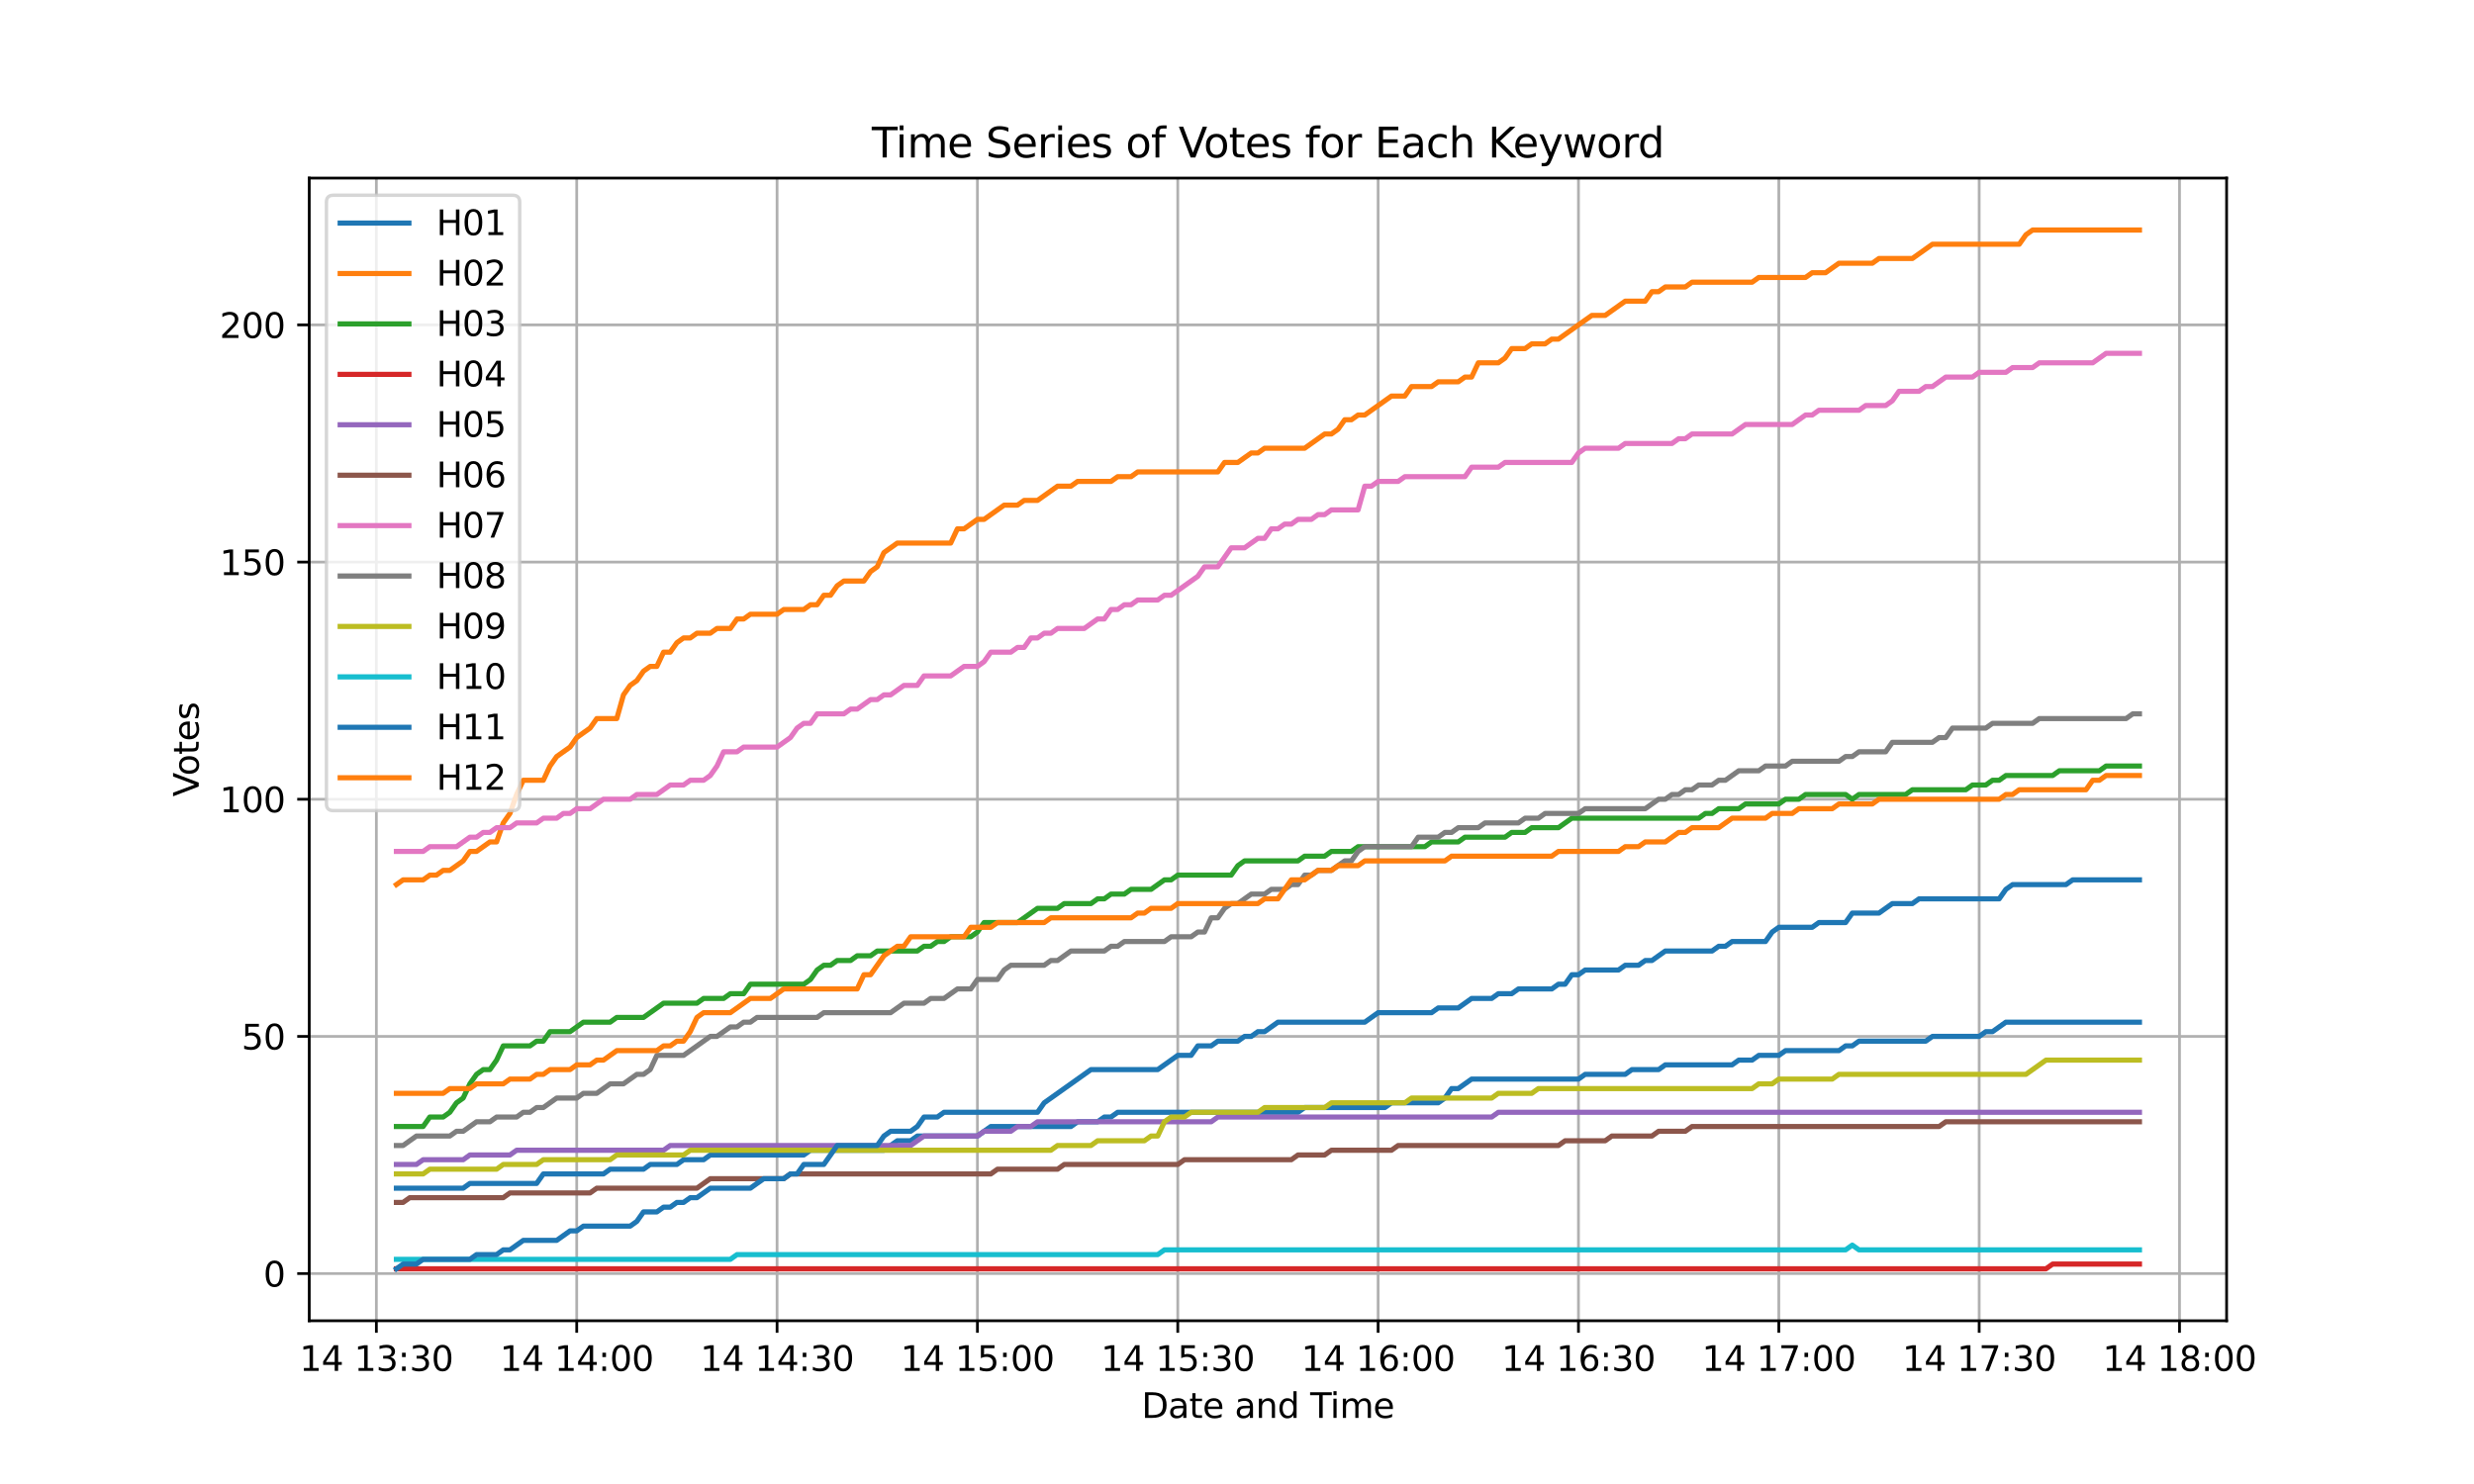 <?xml version="1.0" encoding="utf-8" standalone="no"?>
<!DOCTYPE svg PUBLIC "-//W3C//DTD SVG 1.1//EN"
  "http://www.w3.org/Graphics/SVG/1.1/DTD/svg11.dtd">
<svg xmlns:xlink="http://www.w3.org/1999/xlink" width="720pt" height="432pt" viewBox="0 0 720 432" xmlns="http://www.w3.org/2000/svg" version="1.1">
 <defs>
  <style type="text/css">*{stroke-linejoin: round; stroke-linecap: butt}</style>
 </defs>
 <g id="figure_1">
  <g id="patch_1">
   <path d="M 0 432 
L 720 432 
L 720 0 
L 0 0 
z
" style="fill: #ffffff"/>
  </g>
  <g id="axes_1">
   <g id="patch_2">
    <path d="M 90 384.48 
L 648 384.48 
L 648 51.84 
L 90 51.84 
z
" style="fill: #ffffff"/>
   </g>
   <g id="matplotlib.axis_1">
    <g id="xtick_1">
     <g id="line2d_1">
      <path d="M 109.533 384.48 
L 109.533 51.84 
" clip-path="url(#p2668524b07)" style="fill: none; stroke: #b0b0b0; stroke-width: 0.8; stroke-linecap: square"/>
     </g>
     <g id="line2d_2">
      <defs>
       <path id="ma21527f521" d="M 0 0 
L 0 3.5 
" style="stroke: #000000; stroke-width: 0.8"/>
      </defs>
      <g>
       <use xlink:href="#ma21527f521" x="109.533" y="384.48" style="stroke: #000000; stroke-width: 0.8"/>
      </g>
     </g>
     <g id="text_1">
      <!-- 14 13:30 -->
      <g transform="translate(87.172 399.078) scale(0.1 -0.1)">
       <defs>
        <path id="DejaVuSans-31" d="M 794 531 
L 1825 531 
L 1825 4091 
L 703 3866 
L 703 4441 
L 1819 4666 
L 2450 4666 
L 2450 531 
L 3481 531 
L 3481 0 
L 794 0 
L 794 531 
z
" transform="scale(0.016)"/>
        <path id="DejaVuSans-34" d="M 2419 4116 
L 825 1625 
L 2419 1625 
L 2419 4116 
z
M 2253 4666 
L 3047 4666 
L 3047 1625 
L 3713 1625 
L 3713 1100 
L 3047 1100 
L 3047 0 
L 2419 0 
L 2419 1100 
L 313 1100 
L 313 1709 
L 2253 4666 
z
" transform="scale(0.016)"/>
        <path id="DejaVuSans-20" transform="scale(0.016)"/>
        <path id="DejaVuSans-33" d="M 2597 2516 
Q 3050 2419 3304 2112 
Q 3559 1806 3559 1356 
Q 3559 666 3084 287 
Q 2609 -91 1734 -91 
Q 1441 -91 1130 -33 
Q 819 25 488 141 
L 488 750 
Q 750 597 1062 519 
Q 1375 441 1716 441 
Q 2309 441 2620 675 
Q 2931 909 2931 1356 
Q 2931 1769 2642 2001 
Q 2353 2234 1838 2234 
L 1294 2234 
L 1294 2753 
L 1863 2753 
Q 2328 2753 2575 2939 
Q 2822 3125 2822 3475 
Q 2822 3834 2567 4026 
Q 2313 4219 1838 4219 
Q 1578 4219 1281 4162 
Q 984 4106 628 3988 
L 628 4550 
Q 988 4650 1302 4700 
Q 1616 4750 1894 4750 
Q 2613 4750 3031 4423 
Q 3450 4097 3450 3541 
Q 3450 3153 3228 2886 
Q 3006 2619 2597 2516 
z
" transform="scale(0.016)"/>
        <path id="DejaVuSans-3a" d="M 750 794 
L 1409 794 
L 1409 0 
L 750 0 
L 750 794 
z
M 750 3309 
L 1409 3309 
L 1409 2516 
L 750 2516 
L 750 3309 
z
" transform="scale(0.016)"/>
        <path id="DejaVuSans-30" d="M 2034 4250 
Q 1547 4250 1301 3770 
Q 1056 3291 1056 2328 
Q 1056 1369 1301 889 
Q 1547 409 2034 409 
Q 2525 409 2770 889 
Q 3016 1369 3016 2328 
Q 3016 3291 2770 3770 
Q 2525 4250 2034 4250 
z
M 2034 4750 
Q 2819 4750 3233 4129 
Q 3647 3509 3647 2328 
Q 3647 1150 3233 529 
Q 2819 -91 2034 -91 
Q 1250 -91 836 529 
Q 422 1150 422 2328 
Q 422 3509 836 4129 
Q 1250 4750 2034 4750 
z
" transform="scale(0.016)"/>
       </defs>
       <use xlink:href="#DejaVuSans-31"/>
       <use xlink:href="#DejaVuSans-34" transform="translate(63.623 0)"/>
       <use xlink:href="#DejaVuSans-20" transform="translate(127.246 0)"/>
       <use xlink:href="#DejaVuSans-31" transform="translate(159.033 0)"/>
       <use xlink:href="#DejaVuSans-33" transform="translate(222.656 0)"/>
       <use xlink:href="#DejaVuSans-3a" transform="translate(286.279 0)"/>
       <use xlink:href="#DejaVuSans-33" transform="translate(319.971 0)"/>
       <use xlink:href="#DejaVuSans-30" transform="translate(383.594 0)"/>
      </g>
     </g>
    </g>
    <g id="xtick_2">
     <g id="line2d_3">
      <path d="M 167.84 384.48 
L 167.84 51.84 
" clip-path="url(#p2668524b07)" style="fill: none; stroke: #b0b0b0; stroke-width: 0.8; stroke-linecap: square"/>
     </g>
     <g id="line2d_4">
      <g>
       <use xlink:href="#ma21527f521" x="167.84" y="384.48" style="stroke: #000000; stroke-width: 0.8"/>
      </g>
     </g>
     <g id="text_2">
      <!-- 14 14:00 -->
      <g transform="translate(145.479 399.078) scale(0.1 -0.1)">
       <use xlink:href="#DejaVuSans-31"/>
       <use xlink:href="#DejaVuSans-34" transform="translate(63.623 0)"/>
       <use xlink:href="#DejaVuSans-20" transform="translate(127.246 0)"/>
       <use xlink:href="#DejaVuSans-31" transform="translate(159.033 0)"/>
       <use xlink:href="#DejaVuSans-34" transform="translate(222.656 0)"/>
       <use xlink:href="#DejaVuSans-3a" transform="translate(286.279 0)"/>
       <use xlink:href="#DejaVuSans-30" transform="translate(319.971 0)"/>
       <use xlink:href="#DejaVuSans-30" transform="translate(383.594 0)"/>
      </g>
     </g>
    </g>
    <g id="xtick_3">
     <g id="line2d_5">
      <path d="M 226.147 384.48 
L 226.147 51.84 
" clip-path="url(#p2668524b07)" style="fill: none; stroke: #b0b0b0; stroke-width: 0.8; stroke-linecap: square"/>
     </g>
     <g id="line2d_6">
      <g>
       <use xlink:href="#ma21527f521" x="226.147" y="384.48" style="stroke: #000000; stroke-width: 0.8"/>
      </g>
     </g>
     <g id="text_3">
      <!-- 14 14:30 -->
      <g transform="translate(203.786 399.078) scale(0.1 -0.1)">
       <use xlink:href="#DejaVuSans-31"/>
       <use xlink:href="#DejaVuSans-34" transform="translate(63.623 0)"/>
       <use xlink:href="#DejaVuSans-20" transform="translate(127.246 0)"/>
       <use xlink:href="#DejaVuSans-31" transform="translate(159.033 0)"/>
       <use xlink:href="#DejaVuSans-34" transform="translate(222.656 0)"/>
       <use xlink:href="#DejaVuSans-3a" transform="translate(286.279 0)"/>
       <use xlink:href="#DejaVuSans-33" transform="translate(319.971 0)"/>
       <use xlink:href="#DejaVuSans-30" transform="translate(383.594 0)"/>
      </g>
     </g>
    </g>
    <g id="xtick_4">
     <g id="line2d_7">
      <path d="M 284.455 384.48 
L 284.455 51.84 
" clip-path="url(#p2668524b07)" style="fill: none; stroke: #b0b0b0; stroke-width: 0.8; stroke-linecap: square"/>
     </g>
     <g id="line2d_8">
      <g>
       <use xlink:href="#ma21527f521" x="284.455" y="384.48" style="stroke: #000000; stroke-width: 0.8"/>
      </g>
     </g>
     <g id="text_4">
      <!-- 14 15:00 -->
      <g transform="translate(262.094 399.078) scale(0.1 -0.1)">
       <defs>
        <path id="DejaVuSans-35" d="M 691 4666 
L 3169 4666 
L 3169 4134 
L 1269 4134 
L 1269 2991 
Q 1406 3038 1543 3061 
Q 1681 3084 1819 3084 
Q 2600 3084 3056 2656 
Q 3513 2228 3513 1497 
Q 3513 744 3044 326 
Q 2575 -91 1722 -91 
Q 1428 -91 1123 -41 
Q 819 9 494 109 
L 494 744 
Q 775 591 1075 516 
Q 1375 441 1709 441 
Q 2250 441 2565 725 
Q 2881 1009 2881 1497 
Q 2881 1984 2565 2268 
Q 2250 2553 1709 2553 
Q 1456 2553 1204 2497 
Q 953 2441 691 2322 
L 691 4666 
z
" transform="scale(0.016)"/>
       </defs>
       <use xlink:href="#DejaVuSans-31"/>
       <use xlink:href="#DejaVuSans-34" transform="translate(63.623 0)"/>
       <use xlink:href="#DejaVuSans-20" transform="translate(127.246 0)"/>
       <use xlink:href="#DejaVuSans-31" transform="translate(159.033 0)"/>
       <use xlink:href="#DejaVuSans-35" transform="translate(222.656 0)"/>
       <use xlink:href="#DejaVuSans-3a" transform="translate(286.279 0)"/>
       <use xlink:href="#DejaVuSans-30" transform="translate(319.971 0)"/>
       <use xlink:href="#DejaVuSans-30" transform="translate(383.594 0)"/>
      </g>
     </g>
    </g>
    <g id="xtick_5">
     <g id="line2d_9">
      <path d="M 342.762 384.48 
L 342.762 51.84 
" clip-path="url(#p2668524b07)" style="fill: none; stroke: #b0b0b0; stroke-width: 0.8; stroke-linecap: square"/>
     </g>
     <g id="line2d_10">
      <g>
       <use xlink:href="#ma21527f521" x="342.762" y="384.48" style="stroke: #000000; stroke-width: 0.8"/>
      </g>
     </g>
     <g id="text_5">
      <!-- 14 15:30 -->
      <g transform="translate(320.401 399.078) scale(0.1 -0.1)">
       <use xlink:href="#DejaVuSans-31"/>
       <use xlink:href="#DejaVuSans-34" transform="translate(63.623 0)"/>
       <use xlink:href="#DejaVuSans-20" transform="translate(127.246 0)"/>
       <use xlink:href="#DejaVuSans-31" transform="translate(159.033 0)"/>
       <use xlink:href="#DejaVuSans-35" transform="translate(222.656 0)"/>
       <use xlink:href="#DejaVuSans-3a" transform="translate(286.279 0)"/>
       <use xlink:href="#DejaVuSans-33" transform="translate(319.971 0)"/>
       <use xlink:href="#DejaVuSans-30" transform="translate(383.594 0)"/>
      </g>
     </g>
    </g>
    <g id="xtick_6">
     <g id="line2d_11">
      <path d="M 401.069 384.48 
L 401.069 51.84 
" clip-path="url(#p2668524b07)" style="fill: none; stroke: #b0b0b0; stroke-width: 0.8; stroke-linecap: square"/>
     </g>
     <g id="line2d_12">
      <g>
       <use xlink:href="#ma21527f521" x="401.069" y="384.48" style="stroke: #000000; stroke-width: 0.8"/>
      </g>
     </g>
     <g id="text_6">
      <!-- 14 16:00 -->
      <g transform="translate(378.708 399.078) scale(0.1 -0.1)">
       <defs>
        <path id="DejaVuSans-36" d="M 2113 2584 
Q 1688 2584 1439 2293 
Q 1191 2003 1191 1497 
Q 1191 994 1439 701 
Q 1688 409 2113 409 
Q 2538 409 2786 701 
Q 3034 994 3034 1497 
Q 3034 2003 2786 2293 
Q 2538 2584 2113 2584 
z
M 3366 4563 
L 3366 3988 
Q 3128 4100 2886 4159 
Q 2644 4219 2406 4219 
Q 1781 4219 1451 3797 
Q 1122 3375 1075 2522 
Q 1259 2794 1537 2939 
Q 1816 3084 2150 3084 
Q 2853 3084 3261 2657 
Q 3669 2231 3669 1497 
Q 3669 778 3244 343 
Q 2819 -91 2113 -91 
Q 1303 -91 875 529 
Q 447 1150 447 2328 
Q 447 3434 972 4092 
Q 1497 4750 2381 4750 
Q 2619 4750 2861 4703 
Q 3103 4656 3366 4563 
z
" transform="scale(0.016)"/>
       </defs>
       <use xlink:href="#DejaVuSans-31"/>
       <use xlink:href="#DejaVuSans-34" transform="translate(63.623 0)"/>
       <use xlink:href="#DejaVuSans-20" transform="translate(127.246 0)"/>
       <use xlink:href="#DejaVuSans-31" transform="translate(159.033 0)"/>
       <use xlink:href="#DejaVuSans-36" transform="translate(222.656 0)"/>
       <use xlink:href="#DejaVuSans-3a" transform="translate(286.279 0)"/>
       <use xlink:href="#DejaVuSans-30" transform="translate(319.971 0)"/>
       <use xlink:href="#DejaVuSans-30" transform="translate(383.594 0)"/>
      </g>
     </g>
    </g>
    <g id="xtick_7">
     <g id="line2d_13">
      <path d="M 459.376 384.48 
L 459.376 51.84 
" clip-path="url(#p2668524b07)" style="fill: none; stroke: #b0b0b0; stroke-width: 0.8; stroke-linecap: square"/>
     </g>
     <g id="line2d_14">
      <g>
       <use xlink:href="#ma21527f521" x="459.376" y="384.48" style="stroke: #000000; stroke-width: 0.8"/>
      </g>
     </g>
     <g id="text_7">
      <!-- 14 16:30 -->
      <g transform="translate(437.015 399.078) scale(0.1 -0.1)">
       <use xlink:href="#DejaVuSans-31"/>
       <use xlink:href="#DejaVuSans-34" transform="translate(63.623 0)"/>
       <use xlink:href="#DejaVuSans-20" transform="translate(127.246 0)"/>
       <use xlink:href="#DejaVuSans-31" transform="translate(159.033 0)"/>
       <use xlink:href="#DejaVuSans-36" transform="translate(222.656 0)"/>
       <use xlink:href="#DejaVuSans-3a" transform="translate(286.279 0)"/>
       <use xlink:href="#DejaVuSans-33" transform="translate(319.971 0)"/>
       <use xlink:href="#DejaVuSans-30" transform="translate(383.594 0)"/>
      </g>
     </g>
    </g>
    <g id="xtick_8">
     <g id="line2d_15">
      <path d="M 517.683 384.48 
L 517.683 51.84 
" clip-path="url(#p2668524b07)" style="fill: none; stroke: #b0b0b0; stroke-width: 0.8; stroke-linecap: square"/>
     </g>
     <g id="line2d_16">
      <g>
       <use xlink:href="#ma21527f521" x="517.683" y="384.48" style="stroke: #000000; stroke-width: 0.8"/>
      </g>
     </g>
     <g id="text_8">
      <!-- 14 17:00 -->
      <g transform="translate(495.322 399.078) scale(0.1 -0.1)">
       <defs>
        <path id="DejaVuSans-37" d="M 525 4666 
L 3525 4666 
L 3525 4397 
L 1831 0 
L 1172 0 
L 2766 4134 
L 525 4134 
L 525 4666 
z
" transform="scale(0.016)"/>
       </defs>
       <use xlink:href="#DejaVuSans-31"/>
       <use xlink:href="#DejaVuSans-34" transform="translate(63.623 0)"/>
       <use xlink:href="#DejaVuSans-20" transform="translate(127.246 0)"/>
       <use xlink:href="#DejaVuSans-31" transform="translate(159.033 0)"/>
       <use xlink:href="#DejaVuSans-37" transform="translate(222.656 0)"/>
       <use xlink:href="#DejaVuSans-3a" transform="translate(286.279 0)"/>
       <use xlink:href="#DejaVuSans-30" transform="translate(319.971 0)"/>
       <use xlink:href="#DejaVuSans-30" transform="translate(383.594 0)"/>
      </g>
     </g>
    </g>
    <g id="xtick_9">
     <g id="line2d_17">
      <path d="M 575.991 384.48 
L 575.991 51.84 
" clip-path="url(#p2668524b07)" style="fill: none; stroke: #b0b0b0; stroke-width: 0.8; stroke-linecap: square"/>
     </g>
     <g id="line2d_18">
      <g>
       <use xlink:href="#ma21527f521" x="575.991" y="384.48" style="stroke: #000000; stroke-width: 0.8"/>
      </g>
     </g>
     <g id="text_9">
      <!-- 14 17:30 -->
      <g transform="translate(553.63 399.078) scale(0.1 -0.1)">
       <use xlink:href="#DejaVuSans-31"/>
       <use xlink:href="#DejaVuSans-34" transform="translate(63.623 0)"/>
       <use xlink:href="#DejaVuSans-20" transform="translate(127.246 0)"/>
       <use xlink:href="#DejaVuSans-31" transform="translate(159.033 0)"/>
       <use xlink:href="#DejaVuSans-37" transform="translate(222.656 0)"/>
       <use xlink:href="#DejaVuSans-3a" transform="translate(286.279 0)"/>
       <use xlink:href="#DejaVuSans-33" transform="translate(319.971 0)"/>
       <use xlink:href="#DejaVuSans-30" transform="translate(383.594 0)"/>
      </g>
     </g>
    </g>
    <g id="xtick_10">
     <g id="line2d_19">
      <path d="M 634.298 384.48 
L 634.298 51.84 
" clip-path="url(#p2668524b07)" style="fill: none; stroke: #b0b0b0; stroke-width: 0.8; stroke-linecap: square"/>
     </g>
     <g id="line2d_20">
      <g>
       <use xlink:href="#ma21527f521" x="634.298" y="384.48" style="stroke: #000000; stroke-width: 0.8"/>
      </g>
     </g>
     <g id="text_10">
      <!-- 14 18:00 -->
      <g transform="translate(611.937 399.078) scale(0.1 -0.1)">
       <defs>
        <path id="DejaVuSans-38" d="M 2034 2216 
Q 1584 2216 1326 1975 
Q 1069 1734 1069 1313 
Q 1069 891 1326 650 
Q 1584 409 2034 409 
Q 2484 409 2743 651 
Q 3003 894 3003 1313 
Q 3003 1734 2745 1975 
Q 2488 2216 2034 2216 
z
M 1403 2484 
Q 997 2584 770 2862 
Q 544 3141 544 3541 
Q 544 4100 942 4425 
Q 1341 4750 2034 4750 
Q 2731 4750 3128 4425 
Q 3525 4100 3525 3541 
Q 3525 3141 3298 2862 
Q 3072 2584 2669 2484 
Q 3125 2378 3379 2068 
Q 3634 1759 3634 1313 
Q 3634 634 3220 271 
Q 2806 -91 2034 -91 
Q 1263 -91 848 271 
Q 434 634 434 1313 
Q 434 1759 690 2068 
Q 947 2378 1403 2484 
z
M 1172 3481 
Q 1172 3119 1398 2916 
Q 1625 2713 2034 2713 
Q 2441 2713 2670 2916 
Q 2900 3119 2900 3481 
Q 2900 3844 2670 4047 
Q 2441 4250 2034 4250 
Q 1625 4250 1398 4047 
Q 1172 3844 1172 3481 
z
" transform="scale(0.016)"/>
       </defs>
       <use xlink:href="#DejaVuSans-31"/>
       <use xlink:href="#DejaVuSans-34" transform="translate(63.623 0)"/>
       <use xlink:href="#DejaVuSans-20" transform="translate(127.246 0)"/>
       <use xlink:href="#DejaVuSans-31" transform="translate(159.033 0)"/>
       <use xlink:href="#DejaVuSans-38" transform="translate(222.656 0)"/>
       <use xlink:href="#DejaVuSans-3a" transform="translate(286.279 0)"/>
       <use xlink:href="#DejaVuSans-30" transform="translate(319.971 0)"/>
       <use xlink:href="#DejaVuSans-30" transform="translate(383.594 0)"/>
      </g>
     </g>
    </g>
    <g id="text_11">
     <!-- Date and Time -->
     <g transform="translate(332.23 412.757) scale(0.1 -0.1)">
      <defs>
       <path id="DejaVuSans-44" d="M 1259 4147 
L 1259 519 
L 2022 519 
Q 2988 519 3436 956 
Q 3884 1394 3884 2338 
Q 3884 3275 3436 3711 
Q 2988 4147 2022 4147 
L 1259 4147 
z
M 628 4666 
L 1925 4666 
Q 3281 4666 3915 4102 
Q 4550 3538 4550 2338 
Q 4550 1131 3912 565 
Q 3275 0 1925 0 
L 628 0 
L 628 4666 
z
" transform="scale(0.016)"/>
       <path id="DejaVuSans-61" d="M 2194 1759 
Q 1497 1759 1228 1600 
Q 959 1441 959 1056 
Q 959 750 1161 570 
Q 1363 391 1709 391 
Q 2188 391 2477 730 
Q 2766 1069 2766 1631 
L 2766 1759 
L 2194 1759 
z
M 3341 1997 
L 3341 0 
L 2766 0 
L 2766 531 
Q 2569 213 2275 61 
Q 1981 -91 1556 -91 
Q 1019 -91 701 211 
Q 384 513 384 1019 
Q 384 1609 779 1909 
Q 1175 2209 1959 2209 
L 2766 2209 
L 2766 2266 
Q 2766 2663 2505 2880 
Q 2244 3097 1772 3097 
Q 1472 3097 1187 3025 
Q 903 2953 641 2809 
L 641 3341 
Q 956 3463 1253 3523 
Q 1550 3584 1831 3584 
Q 2591 3584 2966 3190 
Q 3341 2797 3341 1997 
z
" transform="scale(0.016)"/>
       <path id="DejaVuSans-74" d="M 1172 4494 
L 1172 3500 
L 2356 3500 
L 2356 3053 
L 1172 3053 
L 1172 1153 
Q 1172 725 1289 603 
Q 1406 481 1766 481 
L 2356 481 
L 2356 0 
L 1766 0 
Q 1100 0 847 248 
Q 594 497 594 1153 
L 594 3053 
L 172 3053 
L 172 3500 
L 594 3500 
L 594 4494 
L 1172 4494 
z
" transform="scale(0.016)"/>
       <path id="DejaVuSans-65" d="M 3597 1894 
L 3597 1613 
L 953 1613 
Q 991 1019 1311 708 
Q 1631 397 2203 397 
Q 2534 397 2845 478 
Q 3156 559 3463 722 
L 3463 178 
Q 3153 47 2828 -22 
Q 2503 -91 2169 -91 
Q 1331 -91 842 396 
Q 353 884 353 1716 
Q 353 2575 817 3079 
Q 1281 3584 2069 3584 
Q 2775 3584 3186 3129 
Q 3597 2675 3597 1894 
z
M 3022 2063 
Q 3016 2534 2758 2815 
Q 2500 3097 2075 3097 
Q 1594 3097 1305 2825 
Q 1016 2553 972 2059 
L 3022 2063 
z
" transform="scale(0.016)"/>
       <path id="DejaVuSans-6e" d="M 3513 2113 
L 3513 0 
L 2938 0 
L 2938 2094 
Q 2938 2591 2744 2837 
Q 2550 3084 2163 3084 
Q 1697 3084 1428 2787 
Q 1159 2491 1159 1978 
L 1159 0 
L 581 0 
L 581 3500 
L 1159 3500 
L 1159 2956 
Q 1366 3272 1645 3428 
Q 1925 3584 2291 3584 
Q 2894 3584 3203 3211 
Q 3513 2838 3513 2113 
z
" transform="scale(0.016)"/>
       <path id="DejaVuSans-64" d="M 2906 2969 
L 2906 4863 
L 3481 4863 
L 3481 0 
L 2906 0 
L 2906 525 
Q 2725 213 2448 61 
Q 2172 -91 1784 -91 
Q 1150 -91 751 415 
Q 353 922 353 1747 
Q 353 2572 751 3078 
Q 1150 3584 1784 3584 
Q 2172 3584 2448 3432 
Q 2725 3281 2906 2969 
z
M 947 1747 
Q 947 1113 1208 752 
Q 1469 391 1925 391 
Q 2381 391 2643 752 
Q 2906 1113 2906 1747 
Q 2906 2381 2643 2742 
Q 2381 3103 1925 3103 
Q 1469 3103 1208 2742 
Q 947 2381 947 1747 
z
" transform="scale(0.016)"/>
       <path id="DejaVuSans-54" d="M -19 4666 
L 3928 4666 
L 3928 4134 
L 2272 4134 
L 2272 0 
L 1638 0 
L 1638 4134 
L -19 4134 
L -19 4666 
z
" transform="scale(0.016)"/>
       <path id="DejaVuSans-69" d="M 603 3500 
L 1178 3500 
L 1178 0 
L 603 0 
L 603 3500 
z
M 603 4863 
L 1178 4863 
L 1178 4134 
L 603 4134 
L 603 4863 
z
" transform="scale(0.016)"/>
       <path id="DejaVuSans-6d" d="M 3328 2828 
Q 3544 3216 3844 3400 
Q 4144 3584 4550 3584 
Q 5097 3584 5394 3201 
Q 5691 2819 5691 2113 
L 5691 0 
L 5113 0 
L 5113 2094 
Q 5113 2597 4934 2840 
Q 4756 3084 4391 3084 
Q 3944 3084 3684 2787 
Q 3425 2491 3425 1978 
L 3425 0 
L 2847 0 
L 2847 2094 
Q 2847 2600 2669 2842 
Q 2491 3084 2119 3084 
Q 1678 3084 1418 2786 
Q 1159 2488 1159 1978 
L 1159 0 
L 581 0 
L 581 3500 
L 1159 3500 
L 1159 2956 
Q 1356 3278 1631 3431 
Q 1906 3584 2284 3584 
Q 2666 3584 2933 3390 
Q 3200 3197 3328 2828 
z
" transform="scale(0.016)"/>
      </defs>
      <use xlink:href="#DejaVuSans-44"/>
      <use xlink:href="#DejaVuSans-61" transform="translate(77.002 0)"/>
      <use xlink:href="#DejaVuSans-74" transform="translate(138.281 0)"/>
      <use xlink:href="#DejaVuSans-65" transform="translate(177.49 0)"/>
      <use xlink:href="#DejaVuSans-20" transform="translate(239.014 0)"/>
      <use xlink:href="#DejaVuSans-61" transform="translate(270.801 0)"/>
      <use xlink:href="#DejaVuSans-6e" transform="translate(332.08 0)"/>
      <use xlink:href="#DejaVuSans-64" transform="translate(395.459 0)"/>
      <use xlink:href="#DejaVuSans-20" transform="translate(458.936 0)"/>
      <use xlink:href="#DejaVuSans-54" transform="translate(490.723 0)"/>
      <use xlink:href="#DejaVuSans-69" transform="translate(548.682 0)"/>
      <use xlink:href="#DejaVuSans-6d" transform="translate(576.465 0)"/>
      <use xlink:href="#DejaVuSans-65" transform="translate(673.877 0)"/>
     </g>
    </g>
   </g>
   <g id="matplotlib.axis_2">
    <g id="ytick_1">
     <g id="line2d_21">
      <path d="M 90 370.741 
L 648 370.741 
" clip-path="url(#p2668524b07)" style="fill: none; stroke: #b0b0b0; stroke-width: 0.8; stroke-linecap: square"/>
     </g>
     <g id="line2d_22">
      <defs>
       <path id="m54538aeaa8" d="M 0 0 
L -3.5 0 
" style="stroke: #000000; stroke-width: 0.8"/>
      </defs>
      <g>
       <use xlink:href="#m54538aeaa8" x="90" y="370.741" style="stroke: #000000; stroke-width: 0.8"/>
      </g>
     </g>
     <g id="text_12">
      <!-- 0 -->
      <g transform="translate(76.638 374.54) scale(0.1 -0.1)">
       <use xlink:href="#DejaVuSans-30"/>
      </g>
     </g>
    </g>
    <g id="ytick_2">
     <g id="line2d_23">
      <path d="M 90 301.7 
L 648 301.7 
" clip-path="url(#p2668524b07)" style="fill: none; stroke: #b0b0b0; stroke-width: 0.8; stroke-linecap: square"/>
     </g>
     <g id="line2d_24">
      <g>
       <use xlink:href="#m54538aeaa8" x="90" y="301.7" style="stroke: #000000; stroke-width: 0.8"/>
      </g>
     </g>
     <g id="text_13">
      <!-- 50 -->
      <g transform="translate(70.275 305.499) scale(0.1 -0.1)">
       <use xlink:href="#DejaVuSans-35"/>
       <use xlink:href="#DejaVuSans-30" transform="translate(63.623 0)"/>
      </g>
     </g>
    </g>
    <g id="ytick_3">
     <g id="line2d_25">
      <path d="M 90 232.659 
L 648 232.659 
" clip-path="url(#p2668524b07)" style="fill: none; stroke: #b0b0b0; stroke-width: 0.8; stroke-linecap: square"/>
     </g>
     <g id="line2d_26">
      <g>
       <use xlink:href="#m54538aeaa8" x="90" y="232.659" style="stroke: #000000; stroke-width: 0.8"/>
      </g>
     </g>
     <g id="text_14">
      <!-- 100 -->
      <g transform="translate(63.913 236.458) scale(0.1 -0.1)">
       <use xlink:href="#DejaVuSans-31"/>
       <use xlink:href="#DejaVuSans-30" transform="translate(63.623 0)"/>
       <use xlink:href="#DejaVuSans-30" transform="translate(127.246 0)"/>
      </g>
     </g>
    </g>
    <g id="ytick_4">
     <g id="line2d_27">
      <path d="M 90 163.618 
L 648 163.618 
" clip-path="url(#p2668524b07)" style="fill: none; stroke: #b0b0b0; stroke-width: 0.8; stroke-linecap: square"/>
     </g>
     <g id="line2d_28">
      <g>
       <use xlink:href="#m54538aeaa8" x="90" y="163.618" style="stroke: #000000; stroke-width: 0.8"/>
      </g>
     </g>
     <g id="text_15">
      <!-- 150 -->
      <g transform="translate(63.913 167.417) scale(0.1 -0.1)">
       <use xlink:href="#DejaVuSans-31"/>
       <use xlink:href="#DejaVuSans-35" transform="translate(63.623 0)"/>
       <use xlink:href="#DejaVuSans-30" transform="translate(127.246 0)"/>
      </g>
     </g>
    </g>
    <g id="ytick_5">
     <g id="line2d_29">
      <path d="M 90 94.576 
L 648 94.576 
" clip-path="url(#p2668524b07)" style="fill: none; stroke: #b0b0b0; stroke-width: 0.8; stroke-linecap: square"/>
     </g>
     <g id="line2d_30">
      <g>
       <use xlink:href="#m54538aeaa8" x="90" y="94.576" style="stroke: #000000; stroke-width: 0.8"/>
      </g>
     </g>
     <g id="text_16">
      <!-- 200 -->
      <g transform="translate(63.913 98.376) scale(0.1 -0.1)">
       <defs>
        <path id="DejaVuSans-32" d="M 1228 531 
L 3431 531 
L 3431 0 
L 469 0 
L 469 531 
Q 828 903 1448 1529 
Q 2069 2156 2228 2338 
Q 2531 2678 2651 2914 
Q 2772 3150 2772 3378 
Q 2772 3750 2511 3984 
Q 2250 4219 1831 4219 
Q 1534 4219 1204 4116 
Q 875 4013 500 3803 
L 500 4441 
Q 881 4594 1212 4672 
Q 1544 4750 1819 4750 
Q 2544 4750 2975 4387 
Q 3406 4025 3406 3419 
Q 3406 3131 3298 2873 
Q 3191 2616 2906 2266 
Q 2828 2175 2409 1742 
Q 1991 1309 1228 531 
z
" transform="scale(0.016)"/>
       </defs>
       <use xlink:href="#DejaVuSans-32"/>
       <use xlink:href="#DejaVuSans-30" transform="translate(63.623 0)"/>
       <use xlink:href="#DejaVuSans-30" transform="translate(127.246 0)"/>
      </g>
     </g>
    </g>
    <g id="text_17">
     <!-- Votes -->
     <g transform="translate(57.833 231.894) rotate(-90) scale(0.1 -0.1)">
      <defs>
       <path id="DejaVuSans-56" d="M 1831 0 
L 50 4666 
L 709 4666 
L 2188 738 
L 3669 4666 
L 4325 4666 
L 2547 0 
L 1831 0 
z
" transform="scale(0.016)"/>
       <path id="DejaVuSans-6f" d="M 1959 3097 
Q 1497 3097 1228 2736 
Q 959 2375 959 1747 
Q 959 1119 1226 758 
Q 1494 397 1959 397 
Q 2419 397 2687 759 
Q 2956 1122 2956 1747 
Q 2956 2369 2687 2733 
Q 2419 3097 1959 3097 
z
M 1959 3584 
Q 2709 3584 3137 3096 
Q 3566 2609 3566 1747 
Q 3566 888 3137 398 
Q 2709 -91 1959 -91 
Q 1206 -91 779 398 
Q 353 888 353 1747 
Q 353 2609 779 3096 
Q 1206 3584 1959 3584 
z
" transform="scale(0.016)"/>
       <path id="DejaVuSans-73" d="M 2834 3397 
L 2834 2853 
Q 2591 2978 2328 3040 
Q 2066 3103 1784 3103 
Q 1356 3103 1142 2972 
Q 928 2841 928 2578 
Q 928 2378 1081 2264 
Q 1234 2150 1697 2047 
L 1894 2003 
Q 2506 1872 2764 1633 
Q 3022 1394 3022 966 
Q 3022 478 2636 193 
Q 2250 -91 1575 -91 
Q 1294 -91 989 -36 
Q 684 19 347 128 
L 347 722 
Q 666 556 975 473 
Q 1284 391 1588 391 
Q 1994 391 2212 530 
Q 2431 669 2431 922 
Q 2431 1156 2273 1281 
Q 2116 1406 1581 1522 
L 1381 1569 
Q 847 1681 609 1914 
Q 372 2147 372 2553 
Q 372 3047 722 3315 
Q 1072 3584 1716 3584 
Q 2034 3584 2315 3537 
Q 2597 3491 2834 3397 
z
" transform="scale(0.016)"/>
      </defs>
      <use xlink:href="#DejaVuSans-56"/>
      <use xlink:href="#DejaVuSans-6f" transform="translate(60.658 0)"/>
      <use xlink:href="#DejaVuSans-74" transform="translate(121.84 0)"/>
      <use xlink:href="#DejaVuSans-65" transform="translate(161.049 0)"/>
      <use xlink:href="#DejaVuSans-73" transform="translate(222.572 0)"/>
     </g>
    </g>
   </g>
   <g id="line2d_31">
    <path d="M 115.364 345.886 
L 134.799 345.886 
L 136.743 344.505 
L 156.179 344.505 
L 158.122 341.744 
L 175.614 341.744 
L 177.558 340.363 
L 187.276 340.363 
L 189.219 338.982 
L 196.994 338.982 
L 198.937 337.601 
L 204.768 337.601 
L 206.712 336.22 
L 233.922 336.22 
L 235.865 334.839 
L 257.245 334.839 
L 261.132 332.078 
L 265.019 332.078 
L 266.962 330.697 
L 284.455 330.697 
L 288.342 327.935 
L 311.665 327.935 
L 313.608 326.555 
L 319.439 326.555 
L 321.382 325.174 
L 323.326 325.174 
L 325.27 323.793 
L 377.746 323.793 
L 379.69 322.412 
L 403.013 322.412 
L 404.956 321.031 
L 418.561 321.031 
L 420.505 319.65 
L 422.448 316.889 
L 424.392 316.889 
L 428.279 314.127 
L 459.376 314.127 
L 461.32 312.746 
L 472.981 312.746 
L 474.925 311.365 
L 482.699 311.365 
L 484.643 309.985 
L 504.078 309.985 
L 506.022 308.604 
L 509.909 308.604 
L 511.853 307.223 
L 517.683 307.223 
L 519.627 305.842 
L 535.176 305.842 
L 537.119 304.461 
L 539.063 304.461 
L 541.006 303.081 
L 560.442 303.081 
L 562.386 301.7 
L 575.991 301.7 
L 577.934 300.319 
L 579.878 300.319 
L 583.765 297.557 
L 622.636 297.557 
L 622.636 297.557 
" clip-path="url(#p2668524b07)" style="fill: none; stroke: #1f77b4; stroke-width: 1.5; stroke-linecap: square"/>
   </g>
   <g id="line2d_32">
    <path d="M 115.364 257.513 
L 117.307 256.133 
L 123.138 256.133 
L 125.082 254.752 
L 127.025 254.752 
L 128.969 253.371 
L 130.912 253.371 
L 134.799 250.609 
L 136.743 247.848 
L 138.687 247.848 
L 142.574 245.086 
L 144.517 245.086 
L 146.461 239.563 
L 148.404 236.801 
L 150.348 231.278 
L 152.292 227.135 
L 158.122 227.135 
L 160.066 222.993 
L 162.009 220.231 
L 165.897 217.47 
L 167.84 214.708 
L 171.727 211.946 
L 173.671 209.185 
L 179.502 209.185 
L 181.445 202.281 
L 183.389 199.519 
L 185.332 198.138 
L 187.276 195.376 
L 189.219 193.996 
L 191.163 193.996 
L 193.107 189.853 
L 195.05 189.853 
L 196.994 187.092 
L 198.937 185.711 
L 200.881 185.711 
L 202.824 184.33 
L 206.712 184.33 
L 208.655 182.949 
L 212.542 182.949 
L 214.486 180.187 
L 216.429 180.187 
L 218.373 178.807 
L 226.147 178.807 
L 228.091 177.426 
L 233.922 177.426 
L 235.865 176.045 
L 237.809 176.045 
L 239.752 173.283 
L 241.696 173.283 
L 243.639 170.522 
L 245.583 169.141 
L 251.414 169.141 
L 253.357 166.379 
L 255.301 164.998 
L 257.245 160.856 
L 261.132 158.094 
L 276.68 158.094 
L 278.624 153.952 
L 280.567 153.952 
L 284.455 151.19 
L 286.398 151.19 
L 292.229 147.048 
L 296.116 147.048 
L 298.06 145.667 
L 301.947 145.667 
L 307.777 141.524 
L 311.665 141.524 
L 313.608 140.144 
L 323.326 140.144 
L 325.27 138.763 
L 329.157 138.763 
L 331.1 137.382 
L 354.423 137.382 
L 356.367 134.62 
L 360.254 134.62 
L 364.141 131.859 
L 366.085 131.859 
L 368.028 130.478 
L 379.69 130.478 
L 385.52 126.335 
L 387.464 126.335 
L 389.408 124.955 
L 391.351 122.193 
L 393.295 122.193 
L 395.238 120.812 
L 397.182 120.812 
L 404.956 115.289 
L 408.843 115.289 
L 410.787 112.527 
L 416.618 112.527 
L 418.561 111.146 
L 424.392 111.146 
L 426.335 109.765 
L 428.279 109.765 
L 430.223 105.623 
L 436.053 105.623 
L 437.997 104.242 
L 439.94 101.481 
L 443.828 101.481 
L 445.771 100.1 
L 449.658 100.1 
L 451.602 98.719 
L 453.545 98.719 
L 463.263 91.815 
L 467.15 91.815 
L 472.981 87.672 
L 478.812 87.672 
L 480.755 84.911 
L 482.699 84.911 
L 484.643 83.53 
L 490.473 83.53 
L 492.417 82.149 
L 509.909 82.149 
L 511.853 80.768 
L 525.458 80.768 
L 527.401 79.387 
L 531.288 79.387 
L 535.176 76.626 
L 544.893 76.626 
L 546.837 75.245 
L 556.555 75.245 
L 562.386 71.102 
L 587.652 71.102 
L 589.596 68.341 
L 591.539 66.96 
L 622.636 66.96 
L 622.636 66.96 
" clip-path="url(#p2668524b07)" style="fill: none; stroke: #ff7f0e; stroke-width: 1.5; stroke-linecap: square"/>
   </g>
   <g id="line2d_33">
    <path d="M 115.364 327.935 
L 123.138 327.935 
L 125.082 325.174 
L 128.969 325.174 
L 130.912 323.793 
L 132.856 321.031 
L 134.799 319.65 
L 136.743 315.508 
L 138.687 312.746 
L 140.63 311.365 
L 142.574 311.365 
L 144.517 308.604 
L 146.461 304.461 
L 154.235 304.461 
L 156.179 303.081 
L 158.122 303.081 
L 160.066 300.319 
L 165.897 300.319 
L 169.784 297.557 
L 177.558 297.557 
L 179.502 296.176 
L 187.276 296.176 
L 193.107 292.034 
L 202.824 292.034 
L 204.768 290.653 
L 210.599 290.653 
L 212.542 289.272 
L 216.429 289.272 
L 218.373 286.511 
L 233.922 286.511 
L 235.865 285.13 
L 237.809 282.368 
L 239.752 280.987 
L 241.696 280.987 
L 243.639 279.607 
L 247.527 279.607 
L 249.47 278.226 
L 253.357 278.226 
L 255.301 276.845 
L 266.962 276.845 
L 268.906 275.464 
L 270.85 275.464 
L 272.793 274.083 
L 274.737 274.083 
L 276.68 272.702 
L 282.511 272.702 
L 284.455 271.322 
L 286.398 268.56 
L 296.116 268.56 
L 301.947 264.418 
L 307.777 264.418 
L 309.721 263.037 
L 317.495 263.037 
L 319.439 261.656 
L 321.382 261.656 
L 323.326 260.275 
L 327.213 260.275 
L 329.157 258.894 
L 334.987 258.894 
L 338.875 256.133 
L 340.818 256.133 
L 342.762 254.752 
L 358.31 254.752 
L 360.254 251.99 
L 362.197 250.609 
L 377.746 250.609 
L 379.69 249.228 
L 385.52 249.228 
L 387.464 247.848 
L 393.295 247.848 
L 395.238 246.467 
L 414.674 246.467 
L 416.618 245.086 
L 424.392 245.086 
L 426.335 243.705 
L 437.997 243.705 
L 439.94 242.324 
L 443.828 242.324 
L 445.771 240.944 
L 453.545 240.944 
L 457.433 238.182 
L 494.361 238.182 
L 496.304 236.801 
L 498.248 236.801 
L 500.191 235.42 
L 506.022 235.42 
L 507.966 234.039 
L 517.683 234.039 
L 519.627 232.659 
L 523.514 232.659 
L 525.458 231.278 
L 537.119 231.278 
L 539.063 232.659 
L 541.006 231.278 
L 554.611 231.278 
L 556.555 229.897 
L 572.103 229.897 
L 574.047 228.516 
L 577.934 228.516 
L 579.878 227.135 
L 581.821 227.135 
L 583.765 225.755 
L 597.37 225.755 
L 599.313 224.374 
L 610.975 224.374 
L 612.918 222.993 
L 622.636 222.993 
L 622.636 222.993 
" clip-path="url(#p2668524b07)" style="fill: none; stroke: #2ca02c; stroke-width: 1.5; stroke-linecap: square"/>
   </g>
   <g id="line2d_34">
    <path d="M 115.364 369.36 
L 595.426 369.36 
L 597.37 367.979 
L 622.636 367.979 
L 622.636 367.979 
" clip-path="url(#p2668524b07)" style="fill: none; stroke: #d62728; stroke-width: 1.5; stroke-linecap: square"/>
   </g>
   <g id="line2d_35">
    <path d="M 115.364 338.982 
L 121.194 338.982 
L 123.138 337.601 
L 134.799 337.601 
L 136.743 336.22 
L 148.404 336.22 
L 150.348 334.839 
L 193.107 334.839 
L 195.05 333.459 
L 265.019 333.459 
L 268.906 330.697 
L 284.455 330.697 
L 286.398 329.316 
L 294.172 329.316 
L 296.116 327.935 
L 300.003 327.935 
L 301.947 326.555 
L 352.48 326.555 
L 354.423 325.174 
L 434.11 325.174 
L 436.053 323.793 
L 622.636 323.793 
L 622.636 323.793 
" clip-path="url(#p2668524b07)" style="fill: none; stroke: #9467bd; stroke-width: 1.5; stroke-linecap: square"/>
   </g>
   <g id="line2d_36">
    <path d="M 115.364 350.028 
L 117.307 350.028 
L 119.251 348.648 
L 146.461 348.648 
L 148.404 347.267 
L 171.727 347.267 
L 173.671 345.886 
L 202.824 345.886 
L 206.712 343.124 
L 228.091 343.124 
L 230.034 341.744 
L 288.342 341.744 
L 290.285 340.363 
L 307.777 340.363 
L 309.721 338.982 
L 342.762 338.982 
L 344.705 337.601 
L 375.803 337.601 
L 377.746 336.22 
L 385.52 336.22 
L 387.464 334.839 
L 404.956 334.839 
L 406.9 333.459 
L 453.545 333.459 
L 455.489 332.078 
L 467.15 332.078 
L 469.094 330.697 
L 480.755 330.697 
L 482.699 329.316 
L 490.473 329.316 
L 492.417 327.935 
L 564.329 327.935 
L 566.273 326.555 
L 622.636 326.555 
L 622.636 326.555 
" clip-path="url(#p2668524b07)" style="fill: none; stroke: #8c564b; stroke-width: 1.5; stroke-linecap: square"/>
   </g>
   <g id="line2d_37">
    <path d="M 115.364 247.848 
L 123.138 247.848 
L 125.082 246.467 
L 132.856 246.467 
L 136.743 243.705 
L 138.687 243.705 
L 140.63 242.324 
L 142.574 242.324 
L 144.517 240.944 
L 148.404 240.944 
L 150.348 239.563 
L 156.179 239.563 
L 158.122 238.182 
L 162.009 238.182 
L 163.953 236.801 
L 165.897 236.801 
L 167.84 235.42 
L 171.727 235.42 
L 175.614 232.659 
L 183.389 232.659 
L 185.332 231.278 
L 191.163 231.278 
L 195.05 228.516 
L 198.937 228.516 
L 200.881 227.135 
L 204.768 227.135 
L 206.712 225.755 
L 208.655 222.993 
L 210.599 218.85 
L 214.486 218.85 
L 216.429 217.47 
L 226.147 217.47 
L 230.034 214.708 
L 231.978 211.946 
L 233.922 210.565 
L 235.865 210.565 
L 237.809 207.804 
L 245.583 207.804 
L 247.527 206.423 
L 249.47 206.423 
L 253.357 203.661 
L 255.301 203.661 
L 257.245 202.281 
L 259.188 202.281 
L 263.075 199.519 
L 266.962 199.519 
L 268.906 196.757 
L 276.68 196.757 
L 280.567 193.996 
L 284.455 193.996 
L 286.398 192.615 
L 288.342 189.853 
L 294.172 189.853 
L 296.116 188.472 
L 298.06 188.472 
L 300.003 185.711 
L 301.947 185.711 
L 303.89 184.33 
L 305.834 184.33 
L 307.777 182.949 
L 315.552 182.949 
L 319.439 180.187 
L 321.382 180.187 
L 323.326 177.426 
L 325.27 177.426 
L 327.213 176.045 
L 329.157 176.045 
L 331.1 174.664 
L 336.931 174.664 
L 338.875 173.283 
L 340.818 173.283 
L 348.592 167.76 
L 350.536 164.998 
L 354.423 164.998 
L 358.31 159.475 
L 362.197 159.475 
L 366.085 156.713 
L 368.028 156.713 
L 369.972 153.952 
L 371.915 153.952 
L 373.859 152.571 
L 375.803 152.571 
L 377.746 151.19 
L 381.633 151.19 
L 383.577 149.809 
L 385.52 149.809 
L 387.464 148.428 
L 395.238 148.428 
L 397.182 141.524 
L 399.125 141.524 
L 401.069 140.144 
L 406.9 140.144 
L 408.843 138.763 
L 426.335 138.763 
L 428.279 136.001 
L 436.053 136.001 
L 437.997 134.62 
L 457.433 134.62 
L 459.376 131.859 
L 461.32 130.478 
L 471.038 130.478 
L 472.981 129.097 
L 486.586 129.097 
L 488.53 127.716 
L 490.473 127.716 
L 492.417 126.335 
L 504.078 126.335 
L 507.966 123.574 
L 521.571 123.574 
L 525.458 120.812 
L 527.401 120.812 
L 529.345 119.431 
L 541.006 119.431 
L 542.95 118.05 
L 548.781 118.05 
L 550.724 116.67 
L 552.668 113.908 
L 558.498 113.908 
L 560.442 112.527 
L 562.386 112.527 
L 566.273 109.765 
L 574.047 109.765 
L 575.991 108.385 
L 583.765 108.385 
L 585.708 107.004 
L 591.539 107.004 
L 593.483 105.623 
L 609.031 105.623 
L 612.918 102.861 
L 622.636 102.861 
L 622.636 102.861 
" clip-path="url(#p2668524b07)" style="fill: none; stroke: #e377c2; stroke-width: 1.5; stroke-linecap: square"/>
   </g>
   <g id="line2d_38">
    <path d="M 115.364 333.459 
L 117.307 333.459 
L 121.194 330.697 
L 130.912 330.697 
L 132.856 329.316 
L 134.799 329.316 
L 138.687 326.555 
L 142.574 326.555 
L 144.517 325.174 
L 150.348 325.174 
L 152.292 323.793 
L 154.235 323.793 
L 156.179 322.412 
L 158.122 322.412 
L 162.009 319.65 
L 167.84 319.65 
L 169.784 318.27 
L 173.671 318.27 
L 177.558 315.508 
L 181.445 315.508 
L 185.332 312.746 
L 187.276 312.746 
L 189.219 311.365 
L 191.163 307.223 
L 198.937 307.223 
L 206.712 301.7 
L 208.655 301.7 
L 212.542 298.938 
L 214.486 298.938 
L 216.429 297.557 
L 218.373 297.557 
L 220.317 296.176 
L 237.809 296.176 
L 239.752 294.796 
L 259.188 294.796 
L 263.075 292.034 
L 268.906 292.034 
L 270.85 290.653 
L 274.737 290.653 
L 278.624 287.892 
L 282.511 287.892 
L 284.455 285.13 
L 290.285 285.13 
L 292.229 282.368 
L 294.172 280.987 
L 303.89 280.987 
L 305.834 279.607 
L 307.777 279.607 
L 311.665 276.845 
L 321.382 276.845 
L 323.326 275.464 
L 325.27 275.464 
L 327.213 274.083 
L 338.875 274.083 
L 340.818 272.702 
L 346.649 272.702 
L 348.592 271.322 
L 350.536 271.322 
L 352.48 267.179 
L 354.423 267.179 
L 356.367 264.418 
L 358.31 263.037 
L 360.254 263.037 
L 364.141 260.275 
L 368.028 260.275 
L 369.972 258.894 
L 373.859 258.894 
L 375.803 257.513 
L 377.746 257.513 
L 379.69 254.752 
L 381.633 254.752 
L 383.577 253.371 
L 387.464 253.371 
L 391.351 250.609 
L 393.295 250.609 
L 395.238 247.848 
L 397.182 246.467 
L 410.787 246.467 
L 412.73 243.705 
L 418.561 243.705 
L 420.505 242.324 
L 422.448 242.324 
L 424.392 240.944 
L 430.223 240.944 
L 432.166 239.563 
L 441.884 239.563 
L 443.828 238.182 
L 447.715 238.182 
L 449.658 236.801 
L 459.376 236.801 
L 461.32 235.42 
L 478.812 235.42 
L 482.699 232.659 
L 484.643 232.659 
L 486.586 231.278 
L 488.53 231.278 
L 490.473 229.897 
L 492.417 229.897 
L 494.361 228.516 
L 498.248 228.516 
L 500.191 227.135 
L 502.135 227.135 
L 506.022 224.374 
L 511.853 224.374 
L 513.796 222.993 
L 519.627 222.993 
L 521.571 221.612 
L 535.176 221.612 
L 537.119 220.231 
L 539.063 220.231 
L 541.006 218.85 
L 548.781 218.85 
L 550.724 216.089 
L 562.386 216.089 
L 564.329 214.708 
L 566.273 214.708 
L 568.216 211.946 
L 577.934 211.946 
L 579.878 210.565 
L 591.539 210.565 
L 593.483 209.185 
L 618.749 209.185 
L 620.693 207.804 
L 622.636 207.804 
L 622.636 207.804 
" clip-path="url(#p2668524b07)" style="fill: none; stroke: #7f7f7f; stroke-width: 1.5; stroke-linecap: square"/>
   </g>
   <g id="line2d_39">
    <path d="M 115.364 341.744 
L 123.138 341.744 
L 125.082 340.363 
L 144.517 340.363 
L 146.461 338.982 
L 156.179 338.982 
L 158.122 337.601 
L 177.558 337.601 
L 179.502 336.22 
L 198.937 336.22 
L 200.881 334.839 
L 305.834 334.839 
L 307.777 333.459 
L 317.495 333.459 
L 319.439 332.078 
L 333.044 332.078 
L 334.987 330.697 
L 336.931 330.697 
L 338.875 326.555 
L 340.818 325.174 
L 344.705 325.174 
L 346.649 323.793 
L 366.085 323.793 
L 368.028 322.412 
L 385.52 322.412 
L 387.464 321.031 
L 408.843 321.031 
L 410.787 319.65 
L 434.11 319.65 
L 436.053 318.27 
L 445.771 318.27 
L 447.715 316.889 
L 509.909 316.889 
L 511.853 315.508 
L 515.74 315.508 
L 517.683 314.127 
L 533.232 314.127 
L 535.176 312.746 
L 589.596 312.746 
L 595.426 308.604 
L 622.636 308.604 
L 622.636 308.604 
" clip-path="url(#p2668524b07)" style="fill: none; stroke: #bcbd22; stroke-width: 1.5; stroke-linecap: square"/>
   </g>
   <g id="line2d_40">
    <path d="M 115.364 366.598 
L 212.542 366.598 
L 214.486 365.218 
L 336.931 365.218 
L 338.875 363.837 
L 537.119 363.837 
L 539.063 362.456 
L 541.006 363.837 
L 622.636 363.837 
L 622.636 363.837 
" clip-path="url(#p2668524b07)" style="fill: none; stroke: #17becf; stroke-width: 1.5; stroke-linecap: square"/>
   </g>
   <g id="line2d_41">
    <path d="M 115.364 369.36 
L 117.307 367.979 
L 121.194 367.979 
L 123.138 366.598 
L 136.743 366.598 
L 138.687 365.218 
L 144.517 365.218 
L 146.461 363.837 
L 148.404 363.837 
L 152.292 361.075 
L 162.009 361.075 
L 165.897 358.313 
L 167.84 358.313 
L 169.784 356.933 
L 183.389 356.933 
L 185.332 355.552 
L 187.276 352.79 
L 191.163 352.79 
L 193.107 351.409 
L 195.05 351.409 
L 196.994 350.028 
L 198.937 350.028 
L 200.881 348.648 
L 202.824 348.648 
L 206.712 345.886 
L 218.373 345.886 
L 222.26 343.124 
L 228.091 343.124 
L 230.034 341.744 
L 231.978 341.744 
L 233.922 338.982 
L 239.752 338.982 
L 243.639 333.459 
L 255.301 333.459 
L 257.245 330.697 
L 259.188 329.316 
L 265.019 329.316 
L 266.962 327.935 
L 268.906 325.174 
L 272.793 325.174 
L 274.737 323.793 
L 301.947 323.793 
L 303.89 321.031 
L 317.495 311.365 
L 336.931 311.365 
L 342.762 307.223 
L 346.649 307.223 
L 348.592 304.461 
L 352.48 304.461 
L 354.423 303.081 
L 360.254 303.081 
L 362.197 301.7 
L 364.141 301.7 
L 366.085 300.319 
L 368.028 300.319 
L 371.915 297.557 
L 397.182 297.557 
L 401.069 294.796 
L 416.618 294.796 
L 418.561 293.415 
L 424.392 293.415 
L 428.279 290.653 
L 434.11 290.653 
L 436.053 289.272 
L 439.94 289.272 
L 441.884 287.892 
L 451.602 287.892 
L 453.545 286.511 
L 455.489 286.511 
L 457.433 283.749 
L 459.376 283.749 
L 461.32 282.368 
L 471.038 282.368 
L 472.981 280.987 
L 476.868 280.987 
L 478.812 279.607 
L 480.755 279.607 
L 484.643 276.845 
L 498.248 276.845 
L 500.191 275.464 
L 502.135 275.464 
L 504.078 274.083 
L 513.796 274.083 
L 515.74 271.322 
L 517.683 269.941 
L 527.401 269.941 
L 529.345 268.56 
L 537.119 268.56 
L 539.063 265.798 
L 546.837 265.798 
L 550.724 263.037 
L 556.555 263.037 
L 558.498 261.656 
L 581.821 261.656 
L 583.765 258.894 
L 585.708 257.513 
L 601.257 257.513 
L 603.201 256.133 
L 622.636 256.133 
L 622.636 256.133 
" clip-path="url(#p2668524b07)" style="fill: none; stroke: #1f77b4; stroke-width: 1.5; stroke-linecap: square"/>
   </g>
   <g id="line2d_42">
    <path d="M 115.364 318.27 
L 128.969 318.27 
L 130.912 316.889 
L 136.743 316.889 
L 138.687 315.508 
L 146.461 315.508 
L 148.404 314.127 
L 154.235 314.127 
L 156.179 312.746 
L 158.122 312.746 
L 160.066 311.365 
L 165.897 311.365 
L 167.84 309.985 
L 171.727 309.985 
L 173.671 308.604 
L 175.614 308.604 
L 179.502 305.842 
L 191.163 305.842 
L 193.107 304.461 
L 195.05 304.461 
L 196.994 303.081 
L 198.937 303.081 
L 200.881 300.319 
L 202.824 296.176 
L 204.768 294.796 
L 212.542 294.796 
L 218.373 290.653 
L 224.204 290.653 
L 228.091 287.892 
L 249.47 287.892 
L 251.414 283.749 
L 253.357 283.749 
L 257.245 278.226 
L 261.132 275.464 
L 263.075 275.464 
L 265.019 272.702 
L 280.567 272.702 
L 282.511 269.941 
L 288.342 269.941 
L 290.285 268.56 
L 303.89 268.56 
L 305.834 267.179 
L 329.157 267.179 
L 331.1 265.798 
L 333.044 265.798 
L 334.987 264.418 
L 340.818 264.418 
L 342.762 263.037 
L 366.085 263.037 
L 368.028 261.656 
L 371.915 261.656 
L 375.803 256.133 
L 379.69 256.133 
L 383.577 253.371 
L 387.464 253.371 
L 389.408 251.99 
L 395.238 251.99 
L 397.182 250.609 
L 420.505 250.609 
L 422.448 249.228 
L 451.602 249.228 
L 453.545 247.848 
L 471.038 247.848 
L 472.981 246.467 
L 476.868 246.467 
L 478.812 245.086 
L 484.643 245.086 
L 488.53 242.324 
L 490.473 242.324 
L 492.417 240.944 
L 500.191 240.944 
L 504.078 238.182 
L 513.796 238.182 
L 515.74 236.801 
L 521.571 236.801 
L 523.514 235.42 
L 533.232 235.42 
L 535.176 234.039 
L 544.893 234.039 
L 546.837 232.659 
L 581.821 232.659 
L 583.765 231.278 
L 585.708 231.278 
L 587.652 229.897 
L 607.088 229.897 
L 609.031 227.135 
L 610.975 227.135 
L 612.918 225.755 
L 622.636 225.755 
L 622.636 225.755 
" clip-path="url(#p2668524b07)" style="fill: none; stroke: #ff7f0e; stroke-width: 1.5; stroke-linecap: square"/>
   </g>
   <g id="patch_3">
    <path d="M 90 384.48 
L 90 51.84 
" style="fill: none; stroke: #000000; stroke-width: 0.8; stroke-linejoin: miter; stroke-linecap: square"/>
   </g>
   <g id="patch_4">
    <path d="M 648 384.48 
L 648 51.84 
" style="fill: none; stroke: #000000; stroke-width: 0.8; stroke-linejoin: miter; stroke-linecap: square"/>
   </g>
   <g id="patch_5">
    <path d="M 90 384.48 
L 648 384.48 
" style="fill: none; stroke: #000000; stroke-width: 0.8; stroke-linejoin: miter; stroke-linecap: square"/>
   </g>
   <g id="patch_6">
    <path d="M 90 51.84 
L 648 51.84 
" style="fill: none; stroke: #000000; stroke-width: 0.8; stroke-linejoin: miter; stroke-linecap: square"/>
   </g>
   <g id="text_18">
    <!-- Time Series of Votes for Each Keyword -->
    <g transform="translate(253.717 45.84) scale(0.12 -0.12)">
     <defs>
      <path id="DejaVuSans-53" d="M 3425 4513 
L 3425 3897 
Q 3066 4069 2747 4153 
Q 2428 4238 2131 4238 
Q 1616 4238 1336 4038 
Q 1056 3838 1056 3469 
Q 1056 3159 1242 3001 
Q 1428 2844 1947 2747 
L 2328 2669 
Q 3034 2534 3370 2195 
Q 3706 1856 3706 1288 
Q 3706 609 3251 259 
Q 2797 -91 1919 -91 
Q 1588 -91 1214 -16 
Q 841 59 441 206 
L 441 856 
Q 825 641 1194 531 
Q 1563 422 1919 422 
Q 2459 422 2753 634 
Q 3047 847 3047 1241 
Q 3047 1584 2836 1778 
Q 2625 1972 2144 2069 
L 1759 2144 
Q 1053 2284 737 2584 
Q 422 2884 422 3419 
Q 422 4038 858 4394 
Q 1294 4750 2059 4750 
Q 2388 4750 2728 4690 
Q 3069 4631 3425 4513 
z
" transform="scale(0.016)"/>
      <path id="DejaVuSans-72" d="M 2631 2963 
Q 2534 3019 2420 3045 
Q 2306 3072 2169 3072 
Q 1681 3072 1420 2755 
Q 1159 2438 1159 1844 
L 1159 0 
L 581 0 
L 581 3500 
L 1159 3500 
L 1159 2956 
Q 1341 3275 1631 3429 
Q 1922 3584 2338 3584 
Q 2397 3584 2469 3576 
Q 2541 3569 2628 3553 
L 2631 2963 
z
" transform="scale(0.016)"/>
      <path id="DejaVuSans-66" d="M 2375 4863 
L 2375 4384 
L 1825 4384 
Q 1516 4384 1395 4259 
Q 1275 4134 1275 3809 
L 1275 3500 
L 2222 3500 
L 2222 3053 
L 1275 3053 
L 1275 0 
L 697 0 
L 697 3053 
L 147 3053 
L 147 3500 
L 697 3500 
L 697 3744 
Q 697 4328 969 4595 
Q 1241 4863 1831 4863 
L 2375 4863 
z
" transform="scale(0.016)"/>
      <path id="DejaVuSans-45" d="M 628 4666 
L 3578 4666 
L 3578 4134 
L 1259 4134 
L 1259 2753 
L 3481 2753 
L 3481 2222 
L 1259 2222 
L 1259 531 
L 3634 531 
L 3634 0 
L 628 0 
L 628 4666 
z
" transform="scale(0.016)"/>
      <path id="DejaVuSans-63" d="M 3122 3366 
L 3122 2828 
Q 2878 2963 2633 3030 
Q 2388 3097 2138 3097 
Q 1578 3097 1268 2742 
Q 959 2388 959 1747 
Q 959 1106 1268 751 
Q 1578 397 2138 397 
Q 2388 397 2633 464 
Q 2878 531 3122 666 
L 3122 134 
Q 2881 22 2623 -34 
Q 2366 -91 2075 -91 
Q 1284 -91 818 406 
Q 353 903 353 1747 
Q 353 2603 823 3093 
Q 1294 3584 2113 3584 
Q 2378 3584 2631 3529 
Q 2884 3475 3122 3366 
z
" transform="scale(0.016)"/>
      <path id="DejaVuSans-68" d="M 3513 2113 
L 3513 0 
L 2938 0 
L 2938 2094 
Q 2938 2591 2744 2837 
Q 2550 3084 2163 3084 
Q 1697 3084 1428 2787 
Q 1159 2491 1159 1978 
L 1159 0 
L 581 0 
L 581 4863 
L 1159 4863 
L 1159 2956 
Q 1366 3272 1645 3428 
Q 1925 3584 2291 3584 
Q 2894 3584 3203 3211 
Q 3513 2838 3513 2113 
z
" transform="scale(0.016)"/>
      <path id="DejaVuSans-4b" d="M 628 4666 
L 1259 4666 
L 1259 2694 
L 3353 4666 
L 4166 4666 
L 1850 2491 
L 4331 0 
L 3500 0 
L 1259 2247 
L 1259 0 
L 628 0 
L 628 4666 
z
" transform="scale(0.016)"/>
      <path id="DejaVuSans-79" d="M 2059 -325 
Q 1816 -950 1584 -1140 
Q 1353 -1331 966 -1331 
L 506 -1331 
L 506 -850 
L 844 -850 
Q 1081 -850 1212 -737 
Q 1344 -625 1503 -206 
L 1606 56 
L 191 3500 
L 800 3500 
L 1894 763 
L 2988 3500 
L 3597 3500 
L 2059 -325 
z
" transform="scale(0.016)"/>
      <path id="DejaVuSans-77" d="M 269 3500 
L 844 3500 
L 1563 769 
L 2278 3500 
L 2956 3500 
L 3675 769 
L 4391 3500 
L 4966 3500 
L 4050 0 
L 3372 0 
L 2619 2869 
L 1863 0 
L 1184 0 
L 269 3500 
z
" transform="scale(0.016)"/>
     </defs>
     <use xlink:href="#DejaVuSans-54"/>
     <use xlink:href="#DejaVuSans-69" transform="translate(57.959 0)"/>
     <use xlink:href="#DejaVuSans-6d" transform="translate(85.742 0)"/>
     <use xlink:href="#DejaVuSans-65" transform="translate(183.154 0)"/>
     <use xlink:href="#DejaVuSans-20" transform="translate(244.678 0)"/>
     <use xlink:href="#DejaVuSans-53" transform="translate(276.465 0)"/>
     <use xlink:href="#DejaVuSans-65" transform="translate(339.941 0)"/>
     <use xlink:href="#DejaVuSans-72" transform="translate(401.465 0)"/>
     <use xlink:href="#DejaVuSans-69" transform="translate(442.578 0)"/>
     <use xlink:href="#DejaVuSans-65" transform="translate(470.361 0)"/>
     <use xlink:href="#DejaVuSans-73" transform="translate(531.885 0)"/>
     <use xlink:href="#DejaVuSans-20" transform="translate(583.984 0)"/>
     <use xlink:href="#DejaVuSans-6f" transform="translate(615.771 0)"/>
     <use xlink:href="#DejaVuSans-66" transform="translate(676.953 0)"/>
     <use xlink:href="#DejaVuSans-20" transform="translate(712.158 0)"/>
     <use xlink:href="#DejaVuSans-56" transform="translate(743.945 0)"/>
     <use xlink:href="#DejaVuSans-6f" transform="translate(804.604 0)"/>
     <use xlink:href="#DejaVuSans-74" transform="translate(865.785 0)"/>
     <use xlink:href="#DejaVuSans-65" transform="translate(904.994 0)"/>
     <use xlink:href="#DejaVuSans-73" transform="translate(966.518 0)"/>
     <use xlink:href="#DejaVuSans-20" transform="translate(1018.617 0)"/>
     <use xlink:href="#DejaVuSans-66" transform="translate(1050.404 0)"/>
     <use xlink:href="#DejaVuSans-6f" transform="translate(1085.609 0)"/>
     <use xlink:href="#DejaVuSans-72" transform="translate(1146.791 0)"/>
     <use xlink:href="#DejaVuSans-20" transform="translate(1187.904 0)"/>
     <use xlink:href="#DejaVuSans-45" transform="translate(1219.691 0)"/>
     <use xlink:href="#DejaVuSans-61" transform="translate(1282.875 0)"/>
     <use xlink:href="#DejaVuSans-63" transform="translate(1344.154 0)"/>
     <use xlink:href="#DejaVuSans-68" transform="translate(1399.135 0)"/>
     <use xlink:href="#DejaVuSans-20" transform="translate(1462.514 0)"/>
     <use xlink:href="#DejaVuSans-4b" transform="translate(1494.301 0)"/>
     <use xlink:href="#DejaVuSans-65" transform="translate(1554.877 0)"/>
     <use xlink:href="#DejaVuSans-79" transform="translate(1616.4 0)"/>
     <use xlink:href="#DejaVuSans-77" transform="translate(1675.58 0)"/>
     <use xlink:href="#DejaVuSans-6f" transform="translate(1757.367 0)"/>
     <use xlink:href="#DejaVuSans-72" transform="translate(1818.549 0)"/>
     <use xlink:href="#DejaVuSans-64" transform="translate(1857.912 0)"/>
    </g>
   </g>
   <g id="legend_1">
    <g id="patch_7">
     <path d="M 97 235.977 
L 149.245 235.977 
Q 151.245 235.977 151.245 233.977 
L 151.245 58.84 
Q 151.245 56.84 149.245 56.84 
L 97 56.84 
Q 95 56.84 95 58.84 
L 95 233.977 
Q 95 235.977 97 235.977 
z
" style="fill: #ffffff; opacity: 0.8; stroke: #cccccc; stroke-linejoin: miter"/>
    </g>
    <g id="line2d_43">
     <path d="M 99 64.938 
L 109 64.938 
L 119 64.938 
" style="fill: none; stroke: #1f77b4; stroke-width: 1.5; stroke-linecap: square"/>
    </g>
    <g id="text_19">
     <!-- H01 -->
     <g transform="translate(127 68.438) scale(0.1 -0.1)">
      <defs>
       <path id="DejaVuSans-48" d="M 628 4666 
L 1259 4666 
L 1259 2753 
L 3553 2753 
L 3553 4666 
L 4184 4666 
L 4184 0 
L 3553 0 
L 3553 2222 
L 1259 2222 
L 1259 0 
L 628 0 
L 628 4666 
z
" transform="scale(0.016)"/>
      </defs>
      <use xlink:href="#DejaVuSans-48"/>
      <use xlink:href="#DejaVuSans-30" transform="translate(75.195 0)"/>
      <use xlink:href="#DejaVuSans-31" transform="translate(138.818 0)"/>
     </g>
    </g>
    <g id="line2d_44">
     <path d="M 99 79.617 
L 109 79.617 
L 119 79.617 
" style="fill: none; stroke: #ff7f0e; stroke-width: 1.5; stroke-linecap: square"/>
    </g>
    <g id="text_20">
     <!-- H02 -->
     <g transform="translate(127 83.117) scale(0.1 -0.1)">
      <use xlink:href="#DejaVuSans-48"/>
      <use xlink:href="#DejaVuSans-30" transform="translate(75.195 0)"/>
      <use xlink:href="#DejaVuSans-32" transform="translate(138.818 0)"/>
     </g>
    </g>
    <g id="line2d_45">
     <path d="M 99 94.295 
L 109 94.295 
L 119 94.295 
" style="fill: none; stroke: #2ca02c; stroke-width: 1.5; stroke-linecap: square"/>
    </g>
    <g id="text_21">
     <!-- H03 -->
     <g transform="translate(127 97.795) scale(0.1 -0.1)">
      <use xlink:href="#DejaVuSans-48"/>
      <use xlink:href="#DejaVuSans-30" transform="translate(75.195 0)"/>
      <use xlink:href="#DejaVuSans-33" transform="translate(138.818 0)"/>
     </g>
    </g>
    <g id="line2d_46">
     <path d="M 99 108.973 
L 109 108.973 
L 119 108.973 
" style="fill: none; stroke: #d62728; stroke-width: 1.5; stroke-linecap: square"/>
    </g>
    <g id="text_22">
     <!-- H04 -->
     <g transform="translate(127 112.473) scale(0.1 -0.1)">
      <use xlink:href="#DejaVuSans-48"/>
      <use xlink:href="#DejaVuSans-30" transform="translate(75.195 0)"/>
      <use xlink:href="#DejaVuSans-34" transform="translate(138.818 0)"/>
     </g>
    </g>
    <g id="line2d_47">
     <path d="M 99 123.651 
L 109 123.651 
L 119 123.651 
" style="fill: none; stroke: #9467bd; stroke-width: 1.5; stroke-linecap: square"/>
    </g>
    <g id="text_23">
     <!-- H05 -->
     <g transform="translate(127 127.151) scale(0.1 -0.1)">
      <use xlink:href="#DejaVuSans-48"/>
      <use xlink:href="#DejaVuSans-30" transform="translate(75.195 0)"/>
      <use xlink:href="#DejaVuSans-35" transform="translate(138.818 0)"/>
     </g>
    </g>
    <g id="line2d_48">
     <path d="M 99 138.329 
L 109 138.329 
L 119 138.329 
" style="fill: none; stroke: #8c564b; stroke-width: 1.5; stroke-linecap: square"/>
    </g>
    <g id="text_24">
     <!-- H06 -->
     <g transform="translate(127 141.829) scale(0.1 -0.1)">
      <use xlink:href="#DejaVuSans-48"/>
      <use xlink:href="#DejaVuSans-30" transform="translate(75.195 0)"/>
      <use xlink:href="#DejaVuSans-36" transform="translate(138.818 0)"/>
     </g>
    </g>
    <g id="line2d_49">
     <path d="M 99 153.007 
L 109 153.007 
L 119 153.007 
" style="fill: none; stroke: #e377c2; stroke-width: 1.5; stroke-linecap: square"/>
    </g>
    <g id="text_25">
     <!-- H07 -->
     <g transform="translate(127 156.507) scale(0.1 -0.1)">
      <use xlink:href="#DejaVuSans-48"/>
      <use xlink:href="#DejaVuSans-30" transform="translate(75.195 0)"/>
      <use xlink:href="#DejaVuSans-37" transform="translate(138.818 0)"/>
     </g>
    </g>
    <g id="line2d_50">
     <path d="M 99 167.685 
L 109 167.685 
L 119 167.685 
" style="fill: none; stroke: #7f7f7f; stroke-width: 1.5; stroke-linecap: square"/>
    </g>
    <g id="text_26">
     <!-- H08 -->
     <g transform="translate(127 171.185) scale(0.1 -0.1)">
      <use xlink:href="#DejaVuSans-48"/>
      <use xlink:href="#DejaVuSans-30" transform="translate(75.195 0)"/>
      <use xlink:href="#DejaVuSans-38" transform="translate(138.818 0)"/>
     </g>
    </g>
    <g id="line2d_51">
     <path d="M 99 182.363 
L 109 182.363 
L 119 182.363 
" style="fill: none; stroke: #bcbd22; stroke-width: 1.5; stroke-linecap: square"/>
    </g>
    <g id="text_27">
     <!-- H09 -->
     <g transform="translate(127 185.863) scale(0.1 -0.1)">
      <defs>
       <path id="DejaVuSans-39" d="M 703 97 
L 703 672 
Q 941 559 1184 500 
Q 1428 441 1663 441 
Q 2288 441 2617 861 
Q 2947 1281 2994 2138 
Q 2813 1869 2534 1725 
Q 2256 1581 1919 1581 
Q 1219 1581 811 2004 
Q 403 2428 403 3163 
Q 403 3881 828 4315 
Q 1253 4750 1959 4750 
Q 2769 4750 3195 4129 
Q 3622 3509 3622 2328 
Q 3622 1225 3098 567 
Q 2575 -91 1691 -91 
Q 1453 -91 1209 -44 
Q 966 3 703 97 
z
M 1959 2075 
Q 2384 2075 2632 2365 
Q 2881 2656 2881 3163 
Q 2881 3666 2632 3958 
Q 2384 4250 1959 4250 
Q 1534 4250 1286 3958 
Q 1038 3666 1038 3163 
Q 1038 2656 1286 2365 
Q 1534 2075 1959 2075 
z
" transform="scale(0.016)"/>
      </defs>
      <use xlink:href="#DejaVuSans-48"/>
      <use xlink:href="#DejaVuSans-30" transform="translate(75.195 0)"/>
      <use xlink:href="#DejaVuSans-39" transform="translate(138.818 0)"/>
     </g>
    </g>
    <g id="line2d_52">
     <path d="M 99 197.042 
L 109 197.042 
L 119 197.042 
" style="fill: none; stroke: #17becf; stroke-width: 1.5; stroke-linecap: square"/>
    </g>
    <g id="text_28">
     <!-- H10 -->
     <g transform="translate(127 200.542) scale(0.1 -0.1)">
      <use xlink:href="#DejaVuSans-48"/>
      <use xlink:href="#DejaVuSans-31" transform="translate(75.195 0)"/>
      <use xlink:href="#DejaVuSans-30" transform="translate(138.818 0)"/>
     </g>
    </g>
    <g id="line2d_53">
     <path d="M 99 211.72 
L 109 211.72 
L 119 211.72 
" style="fill: none; stroke: #1f77b4; stroke-width: 1.5; stroke-linecap: square"/>
    </g>
    <g id="text_29">
     <!-- H11 -->
     <g transform="translate(127 215.22) scale(0.1 -0.1)">
      <use xlink:href="#DejaVuSans-48"/>
      <use xlink:href="#DejaVuSans-31" transform="translate(75.195 0)"/>
      <use xlink:href="#DejaVuSans-31" transform="translate(138.818 0)"/>
     </g>
    </g>
    <g id="line2d_54">
     <path d="M 99 226.398 
L 109 226.398 
L 119 226.398 
" style="fill: none; stroke: #ff7f0e; stroke-width: 1.5; stroke-linecap: square"/>
    </g>
    <g id="text_30">
     <!-- H12 -->
     <g transform="translate(127 229.898) scale(0.1 -0.1)">
      <use xlink:href="#DejaVuSans-48"/>
      <use xlink:href="#DejaVuSans-31" transform="translate(75.195 0)"/>
      <use xlink:href="#DejaVuSans-32" transform="translate(138.818 0)"/>
     </g>
    </g>
   </g>
  </g>
 </g>
 <defs>
  <clipPath id="p2668524b07">
   <rect x="90" y="51.84" width="558" height="332.64"/>
  </clipPath>
 </defs>
</svg>
